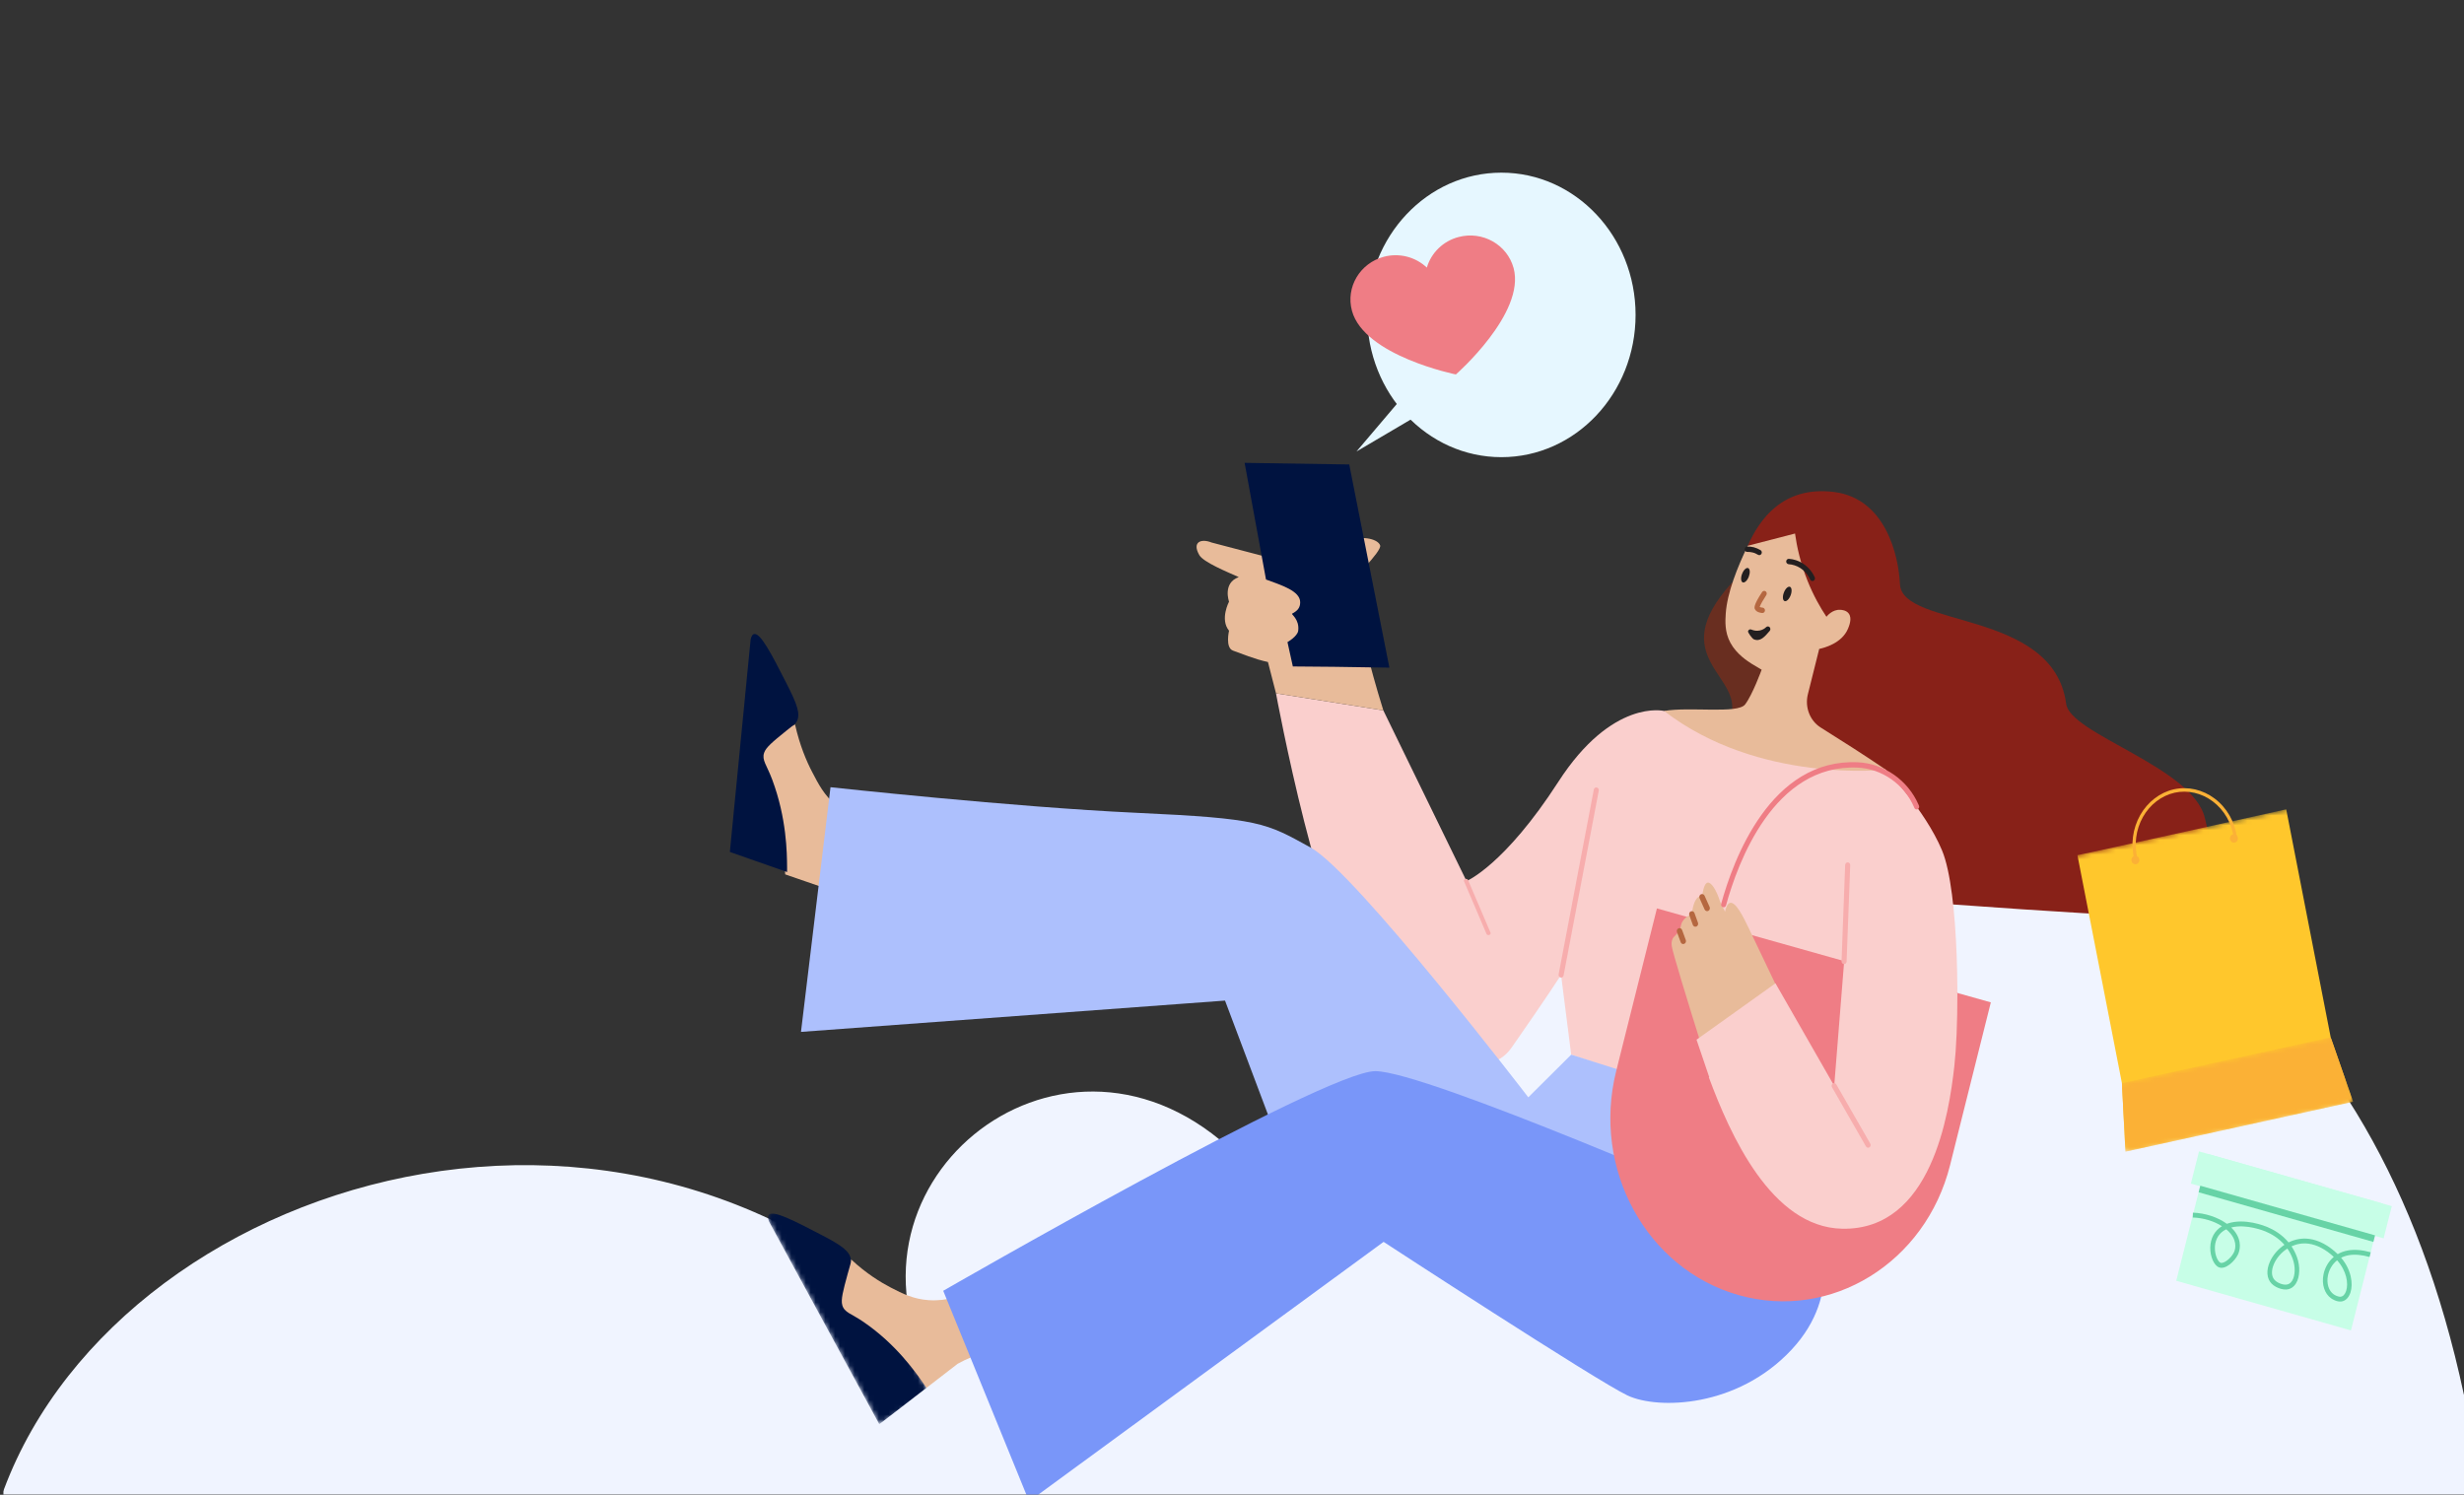 <svg width="506" height="307" viewBox="0 0 506 307" fill="none" xmlns="http://www.w3.org/2000/svg">
<rect x="0" y="0" width="506" height="307" fill="#333333" stroke="none"/>
<g clip-path="url(#clip0_1702_33962)">
<mask id="mask0_1702_33962" style="mask-type:alpha" maskUnits="userSpaceOnUse" x="-28" y="0" width="557" height="352">
<rect x="-27.002" width="556" height="352" fill="white"/>
</mask>
<g mask="url(#mask0_1702_33962)">
<mask id="mask1_1702_33962" style="mask-type:alpha" maskUnits="userSpaceOnUse" x="-12" y="17" width="693" height="305">
<rect x="-11.901" y="17.17" width="692.9" height="304.83" fill="#C4C4C4"/>
</mask>
<g mask="url(#mask1_1702_33962)">
<path d="M505.977 286.434C469.009 112.919 279.047 160.339 264.671 250.871C233.867 200.217 179.445 230.394 186.633 269.191C115.782 206.683 6.939 250.871 -3.327 322H45.958H183.552H562.45H620.979H690.805C638.435 221.77 505.977 286.434 505.977 286.434Z" fill="#F0F4FF"/>
<mask id="mask2_1702_33962" style="mask-type:alpha" maskUnits="userSpaceOnUse" x="333" y="93" width="142" height="117">
<path fill-rule="evenodd" clip-rule="evenodd" d="M354.552 93.308L474.174 126.974L453.43 209.83L333.808 176.163L354.552 93.308Z" fill="white"/>
</mask>
<g mask="url(#mask2_1702_33962)">
<path fill-rule="evenodd" clip-rule="evenodd" d="M373.589 133.276L366.556 158.242C366.556 158.242 379.41 178.849 399.266 185.632C423.515 187.385 434.55 187.97 447.214 188.554C459.89 189.138 455.194 178.604 452.797 168.06C450.401 157.517 424.815 150.705 424.289 144.447C421.617 125.084 390.595 129.046 390.167 119.959C389.887 114.025 387.195 102.379 376.64 101.044C366.082 99.717 361.241 106.784 358.914 112.093L373.589 133.276Z" fill="#882118"/>
</g>
<path fill-rule="evenodd" clip-rule="evenodd" d="M355.263 147.57C358.76 138.822 341.311 135.398 355.728 119.603C360.445 123.109 364.692 128.353 369.405 131.861L369.593 159.726L355.263 147.57Z" fill="#692E20"/>
<path fill-rule="evenodd" clip-rule="evenodd" d="M341.73 146.014C341.73 146.014 331.1 143.401 320.01 160.573C308.921 177.745 301.162 180.958 301.162 180.958L284.077 145.898L262.032 142.392C262.032 142.392 271.434 193.393 280.218 200.225C289.004 207.063 303.102 225.637 310.486 215.058C317.869 204.484 320.577 200.225 320.577 200.225L322.656 216.602L333.127 220.108L350.998 221.23L350.918 221.257C355.255 232.943 363.736 252.07 378.301 252.355C396.681 252.717 400.253 228.7 401.34 218.9C402.434 209.107 402.365 183.104 398.806 174.644C395.253 166.181 387.246 158.064 387.246 158.064L341.73 146.014Z" fill="#FACFCD"/>
<path fill-rule="evenodd" clip-rule="evenodd" d="M341.733 146.014C361.155 161.025 387.25 158.064 387.25 158.064C383.101 155.224 377.538 151.695 373.9 149.422C371.672 148.025 370.596 145.235 371.26 142.583L373.59 133.275C374.534 133.075 378.233 132.153 379.497 129.128C379.719 128.584 380.378 127.034 379.677 126.039C379.161 125.302 378.193 125.257 377.896 125.242C376.315 125.153 375.245 126.46 375.072 126.671C373.816 124.786 372.411 122.331 371.197 119.302C369.701 115.578 368.982 112.186 368.622 109.574C365.386 110.413 362.151 111.252 358.912 112.09C356.821 116.408 354.684 121.734 354.394 126.013C354.294 127.548 354.156 129.796 355.345 131.999C356.61 134.364 358.937 135.83 359.846 136.405L361.766 137.542C361.766 137.542 359.89 142.7 358.367 144.681C356.841 146.658 347.021 145.097 341.733 146.014Z" fill="#E8BB9A"/>
<path fill-rule="evenodd" clip-rule="evenodd" d="M367.71 122.283C367.401 123.089 366.836 123.614 366.453 123.442C366.078 123.277 366.022 122.487 366.339 121.683C366.648 120.877 367.209 120.356 367.592 120.523C367.971 120.694 368.023 121.478 367.71 122.283Z" fill="#231F20"/>
<path fill-rule="evenodd" clip-rule="evenodd" d="M359.126 118.442C358.813 119.247 358.253 119.768 357.869 119.601C357.495 119.432 357.438 118.646 357.755 117.842C358.064 117.036 358.626 116.511 359.004 116.681C359.388 116.848 359.435 117.636 359.126 118.442Z" fill="#231F20"/>
<path fill-rule="evenodd" clip-rule="evenodd" d="M358.656 113.328C358.436 113.266 358.276 113.061 358.271 112.809C358.261 112.506 358.492 112.252 358.777 112.245C359.252 112.238 359.72 112.288 360.165 112.399C360.627 112.529 361.099 112.721 361.536 112.981C361.786 113.133 361.874 113.468 361.731 113.733C361.595 114 361.269 114.1 361.022 113.939C360.67 113.73 360.31 113.556 359.919 113.469C359.563 113.378 359.186 113.34 358.802 113.346C358.751 113.345 358.705 113.341 358.656 113.328Z" fill="#231F20"/>
<path fill-rule="evenodd" clip-rule="evenodd" d="M360.14 131.29C359.875 131.179 358.869 129.894 358.974 129.61C359.08 129.325 359.392 129.158 359.649 129.298C361.511 130.05 362.648 128.839 362.66 128.825C362.861 128.608 363.186 128.594 363.394 128.794C363.604 129.003 363.616 129.349 363.423 129.572C362.389 130.763 361.493 131.87 360.14 131.29Z" fill="#231F20"/>
<path fill-rule="evenodd" clip-rule="evenodd" d="M163.22 148.727L163.21 148.831C160.293 150.087 156.579 152.151 156.24 155.266C156.046 156.89 156.881 158.195 157.177 158.696C158.83 161.526 160.695 167.138 161.24 179.548L161.267 179.588L169.039 182.264L169.219 180.425L174.775 181.035C175.163 176.707 175.551 172.383 175.939 168.059C174.848 167.58 173.306 166.806 171.75 165.454C169.234 163.314 168.052 160.999 166.775 158.532C165.64 156.368 164.236 153.101 163.279 148.838C163.251 148.767 163.255 148.731 163.22 148.727Z" fill="#E8BB9A"/>
<path fill-rule="evenodd" clip-rule="evenodd" d="M313.845 225.366C313.845 225.366 278.458 179.227 269.178 174.087C259.898 168.948 258.73 168.102 233.378 166.934C208.026 165.765 170.549 161.675 170.549 161.675L164.487 211.927L251.568 205.5L269.178 252.245L372.814 252.245L376.122 233.547L322.662 216.602L313.845 225.366Z" fill="#ADC0FD"/>
<path fill-rule="evenodd" clip-rule="evenodd" d="M161.666 179.106L149.88 174.972L154.14 131.382C154.306 130.561 154.577 130.307 154.802 130.234C156.126 129.779 158.56 134.56 161.505 140.338C163.7 144.647 164.434 146.63 163.619 148.187C163.365 148.674 163.18 148.694 161.452 150.098C158.678 152.344 157.287 153.493 156.916 154.612C156.413 156.123 157.449 157.096 158.578 160.108C161.553 168.05 161.613 175.219 161.634 178.117C161.638 178.519 161.632 178.851 161.632 179.057L161.666 179.106Z" fill="#001340"/>
<path fill-rule="evenodd" clip-rule="evenodd" d="M196.664 280.09C198.575 279.028 200.366 278.351 201.861 277.907C199.759 274.135 197.663 270.358 195.558 266.582C194.453 266.863 192.784 267.157 190.761 267.029C187.601 266.823 185.353 265.69 182.953 264.45C180.872 263.374 177.931 261.583 174.806 258.679C174.745 258.633 174.708 258.613 174.7 258.623C174.693 258.627 174.709 258.664 174.752 258.726C173.139 261.49 171.353 265.447 172.796 268.219C173.55 269.66 174.889 270.244 175.409 270.49C178.257 271.834 182.808 275.338 190.222 285.004C190.243 285.01 190.261 285.017 190.276 285.022L196.664 280.09Z" fill="#E8BB9A"/>
<mask id="mask3_1702_33962" style="mask-type:alpha" maskUnits="userSpaceOnUse" x="157" y="243" width="34" height="50">
<path fill-rule="evenodd" clip-rule="evenodd" d="M167.648 243.481L190.901 286.183L180.57 292.507L157.317 249.805L167.648 243.481Z" fill="white"/>
</mask>
<g mask="url(#mask3_1702_33962)">
<path fill-rule="evenodd" clip-rule="evenodd" d="M190.269 285.022L180.57 292.507L157.934 250.891C157.615 250.126 157.692 249.752 157.83 249.552C158.628 248.377 163.202 250.768 168.736 253.652C172.857 255.802 174.534 256.967 174.748 258.724C174.814 259.281 174.678 259.411 174.082 261.604C173.119 265.126 172.647 266.917 172.971 268.052C173.406 269.586 174.767 269.736 177.329 271.493C184.077 276.115 188.08 281.899 189.702 284.24C189.927 284.564 190.105 284.834 190.215 285.004" fill="#001340"/>
</g>
<path fill-rule="evenodd" clip-rule="evenodd" d="M372.064 119.312C371.924 119.272 371.803 119.17 371.729 119.021C371.47 118.461 370.851 117.394 369.68 116.649C368.964 116.197 368.138 115.924 367.292 115.873C367.013 115.835 366.791 115.59 366.807 115.285C366.826 114.985 367.073 114.754 367.361 114.771C368.366 114.844 369.353 115.159 370.209 115.705C371.614 116.597 372.35 117.861 372.666 118.538C372.792 118.81 372.683 119.14 372.426 119.277C372.312 119.336 372.181 119.344 372.064 119.312Z" fill="#231F20"/>
<path fill-rule="evenodd" clip-rule="evenodd" d="M358.675 248.761C358.675 248.761 292.897 219.992 282.427 219.992C271.957 219.992 193.698 265.101 193.698 265.101L211.335 308.341L284.132 255.052C284.132 255.052 327.985 283.679 334.235 286.605C340.485 289.532 356.736 289.122 367.854 277.256C378.971 265.39 373.103 252.822 373.103 252.822L358.675 248.761Z" fill="#7996F9"/>
<path fill-rule="evenodd" clip-rule="evenodd" d="M361.317 125.798C360.967 125.7 360.565 125.505 360.378 125.101C360.274 124.881 360.024 124.355 361.869 121.584C362.034 121.335 362.356 121.284 362.598 121.452C362.828 121.631 362.885 121.971 362.719 122.22C362.133 123.103 361.493 124.217 361.362 124.654C361.491 124.722 361.741 124.788 361.954 124.798C362.227 124.806 362.458 125.067 362.452 125.366C362.44 125.672 362.201 125.906 361.911 125.897C361.829 125.897 361.585 125.874 361.317 125.798Z" fill="#B56740"/>
<path fill-rule="evenodd" clip-rule="evenodd" d="M320.452 200.758C320.191 200.685 320.02 200.404 320.075 200.119L327.301 162.159C327.358 161.861 327.634 161.669 327.911 161.729L327.943 161.738C328.204 161.812 328.376 162.088 328.321 162.377L321.095 200.333C321.037 200.636 320.761 200.827 320.484 200.767L320.452 200.758Z" fill="#F7ADAD"/>
<path fill-rule="evenodd" clip-rule="evenodd" d="M305.686 192.046C305.504 192.051 305.33 191.958 305.266 191.806L300.649 180.997C300.564 180.804 300.682 180.591 300.912 180.523C301.135 180.449 301.39 180.546 301.472 180.739L306.089 191.548C306.174 191.738 306.053 191.954 305.826 192.022C305.777 192.038 305.735 192.045 305.686 192.046Z" fill="#F7ADAD"/>
<path fill-rule="evenodd" clip-rule="evenodd" d="M408.831 205.865L340.261 186.567L331.892 219.996C326.866 240.068 338.142 260.664 357.078 265.994C376.014 271.323 395.436 259.366 400.462 239.294L408.831 205.865Z" fill="#EF7D85"/>
<path fill-rule="evenodd" clip-rule="evenodd" d="M365.956 204.937C364.06 200.932 361.784 196.156 359.153 190.694C358.022 188.343 356.464 185.165 355.294 185.428C354.732 185.554 354.428 186.45 354.247 187.246C353.92 186.581 353.589 185.915 353.258 185.249C352.467 182.72 351.406 181.141 350.672 181.278C349.827 181.444 349.57 183.857 349.531 184.22C349.365 184.133 349.211 184.11 349.071 184.125C348.289 184.229 347.648 185.682 347.434 187.734C346.307 188.184 345.771 188.805 345.482 189.302C345.042 190.065 345.299 190.371 344.784 191.228C344.214 192.173 343.635 192.234 343.374 193.087C343.194 193.654 343.284 194.158 343.331 194.44C343.586 195.862 346.199 204.547 349.928 216.376L365.956 204.937Z" fill="#E8BB9A"/>
<path fill-rule="evenodd" clip-rule="evenodd" d="M350.422 187.11C350.268 187.066 350.132 186.953 350.051 186.786L349.018 184.478C348.887 184.177 349.001 183.815 349.286 183.672C349.573 183.538 349.908 183.662 350.045 183.96L351.083 186.27C351.214 186.571 351.096 186.931 350.811 187.075C350.688 187.135 350.544 187.144 350.422 187.11Z" fill="#B56740"/>
<path fill-rule="evenodd" clip-rule="evenodd" d="M348.015 190.307C347.844 190.259 347.698 190.129 347.628 189.939L346.909 187.949C346.799 187.639 346.943 187.291 347.236 187.169C347.529 187.052 347.857 187.204 347.972 187.516L348.693 189.512C348.805 189.817 348.656 190.169 348.362 190.291C348.248 190.333 348.125 190.338 348.015 190.307Z" fill="#B56740"/>
<path fill-rule="evenodd" clip-rule="evenodd" d="M345.518 193.865C345.351 193.818 345.206 193.688 345.136 193.498L344.38 191.433C344.264 191.126 344.408 190.773 344.701 190.656C344.982 190.526 345.319 190.681 345.432 191.002L346.192 193.069C346.308 193.375 346.163 193.728 345.867 193.844C345.756 193.892 345.628 193.896 345.518 193.865Z" fill="#B56740"/>
<path fill-rule="evenodd" clip-rule="evenodd" d="M353.82 186.32L353.808 186.317C353.533 186.23 353.373 185.926 353.455 185.634C355.923 176.615 363.601 155.731 381.53 156.554C386.907 156.805 391.792 160.225 393.992 165.273C394.017 165.326 394.048 165.407 394.077 165.484C394.191 165.766 394.067 166.087 393.802 166.204C393.537 166.316 393.229 166.193 393.123 165.912L393.062 165.759C391.012 161.058 386.489 157.876 381.483 157.652C364.293 156.865 356.853 177.173 354.452 185.942C354.371 186.229 354.089 186.396 353.82 186.32Z" fill="#EF7D85"/>
<path fill-rule="evenodd" clip-rule="evenodd" d="M351.004 221.223L350.923 221.255C355.259 232.941 363.742 252.063 378.306 252.353C396.685 252.714 400.253 228.696 401.344 218.898C401.73 215.453 401.971 209.994 401.963 204L401.967 203.933C399.627 202.172 395.685 199.673 390.292 198.264C385.516 197.02 381.421 197.103 378.715 197.389C378.03 205.926 377.35 214.464 376.668 223.006L364.608 201.952L348.393 213.527L351.004 221.223Z" fill="#FACFCD"/>
<path fill-rule="evenodd" clip-rule="evenodd" d="M383.497 235.702C383.372 235.667 383.26 235.581 383.185 235.455L376.213 223.291C376.063 223.031 376.144 222.693 376.39 222.535C376.634 222.38 376.954 222.461 377.103 222.722L384.075 234.885C384.225 235.146 384.144 235.483 383.898 235.642C383.771 235.72 383.629 235.739 383.497 235.702Z" fill="#F7ADAD"/>
<path fill-rule="evenodd" clip-rule="evenodd" d="M378.561 197.986C378.328 197.92 378.165 197.697 378.176 197.431L378.914 177.646C378.93 177.341 379.17 177.103 379.455 177.115C379.739 177.131 379.967 177.387 379.956 177.689L379.213 197.477C379.202 197.779 378.962 198.017 378.673 198.004C378.639 198.003 378.597 197.996 378.561 197.986Z" fill="#F7ADAD"/>
<path fill-rule="evenodd" clip-rule="evenodd" d="M446.907 263.046L482.79 273.24L489.37 247.204L453.487 237.01L446.907 263.046Z" fill="#C7FEE7"/>
<path fill-rule="evenodd" clip-rule="evenodd" d="M449.911 243.09L489.498 254.337L491.172 247.715L451.584 236.469L449.911 243.09Z" fill="#C7FEE7"/>
<path fill-rule="evenodd" clip-rule="evenodd" d="M451.506 244.866L487.389 255.06L487.729 253.713L451.846 243.519L451.506 244.866Z" fill="#67D3A6"/>
<path fill-rule="evenodd" clip-rule="evenodd" d="M457.18 252.472C455.196 253.424 454.858 255.217 454.843 256.257C454.819 257.867 455.514 259.16 456.002 259.344C456.679 259.59 458.168 258.415 458.747 257.216C458.96 256.774 459.544 255.191 458.09 253.388C457.83 253.065 457.524 252.76 457.18 252.472ZM479.945 258.839C478.872 259.688 478.276 260.877 478.061 261.955C477.736 263.584 478.2 265.105 479.242 265.828C479.537 266.031 480.172 266.365 480.675 266.314C481.16 266.266 481.57 265.831 481.801 265.118C482.295 263.589 481.903 261.029 479.945 258.839ZM469.728 256.427C468.492 257.212 467.529 258.347 466.997 259.532C466.373 260.922 466.428 262.188 467.144 262.917C467.688 263.47 468.726 263.885 469.459 263.841C469.985 263.809 470.411 263.53 470.724 263.012C471.362 261.956 471.4 260.109 470.817 258.522C470.526 257.731 470.154 257.037 469.728 256.427ZM468.356 264.689C467.656 264.491 466.961 264.11 466.495 263.636C465.473 262.595 465.345 260.901 466.151 259.104C466.738 257.798 467.784 256.544 469.128 255.658C467.924 254.273 466.46 253.425 465.247 252.916C465.082 252.845 461.328 251.292 458.203 252.1C458.418 252.305 458.615 252.519 458.793 252.74C460.626 255.013 459.853 257.087 459.572 257.669C458.909 259.04 457.007 260.826 455.681 260.281C454.67 259.902 453.869 258.09 453.896 256.242C453.924 254.312 454.782 252.761 456.294 251.833C454.654 250.789 452.476 250.118 450.302 250.052L450.329 249.057C452.888 249.134 455.467 250.008 457.303 251.345C457.361 251.323 457.42 251.303 457.48 251.282C460.934 250.106 465.125 251.794 465.593 251.99C466.965 252.567 468.632 253.543 469.977 255.167C471.226 254.544 472.669 254.235 474.206 254.439C476.203 254.702 478.224 255.785 480.066 257.573C480.67 257.221 481.373 256.955 482.183 256.812C483.528 256.576 485.096 256.703 486.843 257.191L486.603 258.153C484.985 257.702 483.548 257.581 482.335 257.794C481.747 257.897 481.225 258.077 480.766 258.313C482.869 260.773 483.262 263.67 482.688 265.441C482.333 266.54 481.631 267.218 480.763 267.304C479.849 267.395 478.91 266.783 478.731 266.661C477.362 265.711 476.739 263.783 477.145 261.749C477.392 260.507 478.063 259.139 479.258 258.141C477.625 256.612 475.804 255.653 474.09 255.426C472.821 255.259 471.626 255.486 470.575 255.967C471.008 256.61 471.389 257.337 471.691 258.16C472.388 260.055 472.317 262.221 471.513 263.549C471.037 264.338 470.345 264.783 469.514 264.835C469.155 264.857 468.755 264.803 468.356 264.689Z" fill="#67D3A6"/>
<mask id="mask4_1702_33962" style="mask-type:alpha" maskUnits="userSpaceOnUse" x="424" y="165" width="60" height="72">
<path fill-rule="evenodd" clip-rule="evenodd" d="M424.675 176.047L471.427 165.792L483.228 226.273L436.477 236.528L424.675 176.047Z" fill="white"/>
</mask>
<g mask="url(#mask4_1702_33962)">
<path fill-rule="evenodd" clip-rule="evenodd" d="M426.613 175.621L435.762 222.507L436.477 236.527L483.229 226.272L478.638 213.102L469.489 166.216C469.489 166.216 429.62 175.065 426.613 175.621L435.762 222.507L426.613 175.621Z" fill="#FFC72C"/>
</g>
<path fill-rule="evenodd" clip-rule="evenodd" d="M437.717 176.807C437.626 176.338 437.909 175.88 438.352 175.783C438.794 175.686 439.226 175.987 439.318 176.456C439.409 176.924 439.125 177.383 438.683 177.48C438.241 177.577 437.808 177.275 437.717 176.807Z" fill="#FBB136"/>
<path fill-rule="evenodd" clip-rule="evenodd" d="M457.952 172.37C457.861 171.901 458.146 171.443 458.587 171.346C459.03 171.249 459.462 171.55 459.553 172.019C459.644 172.487 459.361 172.946 458.918 173.043C458.477 173.14 458.044 172.838 457.952 172.37Z" fill="#FBB136"/>
<path fill-rule="evenodd" clip-rule="evenodd" d="M438.32 176.597C437.509 173.518 437.94 170.17 439.501 167.412C441.043 164.686 443.56 162.755 446.406 162.113L446.463 162.101C449.313 161.475 452.348 162.168 454.796 164.007C457.293 165.883 458.96 168.788 459.371 171.98L458.707 172.074C458.321 169.081 456.756 166.353 454.412 164.592C452.115 162.867 449.27 162.215 446.599 162.801L446.547 162.813C443.88 163.415 441.522 165.225 440.075 167.781C438.609 170.373 438.203 173.515 438.965 176.404L438.32 176.597Z" fill="#FBB136"/>
<mask id="mask5_1702_33962" style="mask-type:alpha" maskUnits="userSpaceOnUse" x="433" y="212" width="51" height="25">
<path fill-rule="evenodd" clip-rule="evenodd" d="M433.812 222.879L480.564 212.624L483.227 226.274L436.475 236.528L433.812 222.879Z" fill="white"/>
</mask>
<g mask="url(#mask5_1702_33962)">
<path fill-rule="evenodd" clip-rule="evenodd" d="M435.75 222.453L478.626 213.048L483.227 226.272L436.475 236.527L435.75 222.453Z" fill="#FBB136"/>
</g>
<path d="M283.421 112.007C283.839 113.223 277.129 119.727 277.129 119.727C279.763 129.766 280.984 136.009 284.081 145.898L262.036 142.392L260.382 135.964C257.626 135.38 254.871 134.211 253.217 133.627C251.564 133.043 252.393 129.537 252.393 129.537C250.462 127.199 252.393 123.563 252.393 123.563C252.393 123.563 251.016 119.73 254.39 118.525C251.976 117.449 247.125 115.458 246.288 114.005C244.727 111.296 246.666 110.558 248.808 111.422L268.508 116.586C270.849 114.873 274.711 111.663 277.135 110.912C280.166 109.972 283.002 110.791 283.421 112.007Z" fill="#E8BB9A"/>
<path fill-rule="evenodd" clip-rule="evenodd" d="M259.982 119.019L255.591 95.061L277.077 95.391L285.32 137.122L273.945 136.947L265.494 136.875L264.391 131.874C264.391 131.874 266.45 130.705 266.596 129.537C266.891 127.181 265.104 126.16 265.347 126.031C266.45 125.446 267.001 124.834 267.001 123.693C267.001 121.356 263.143 120.187 259.982 119.019Z" fill="#001340"/>
<ellipse cx="308.321" cy="64.676" rx="27.556" ry="29.216" fill="#E6F7FF"/>
<path d="M278.566 92.724L288.486 81.037L293.447 83.959L278.566 92.724Z" fill="#E6F7FF"/>
<path d="M284.199 52.731C285.738 52.323 287.358 52.314 288.902 52.704C290.445 53.094 291.861 53.871 293.011 54.959C293.456 53.449 294.289 52.078 295.428 50.978C296.568 49.878 297.976 49.087 299.516 48.682C304.453 47.377 309.514 50.23 310.826 55.051C313.347 64.331 298.973 76.905 298.973 76.905C298.973 76.905 280.154 73.107 277.633 63.827C276.324 59.005 279.263 54.037 284.199 52.731Z" fill="#EF7D85"/>
</g>
</g>
</g>
<defs>
<clipPath id="clip0_1702_33962">
<rect width="505.354" height="307" fill="white" transform="translate(0.646)"/>
</clipPath>
</defs>
</svg>

